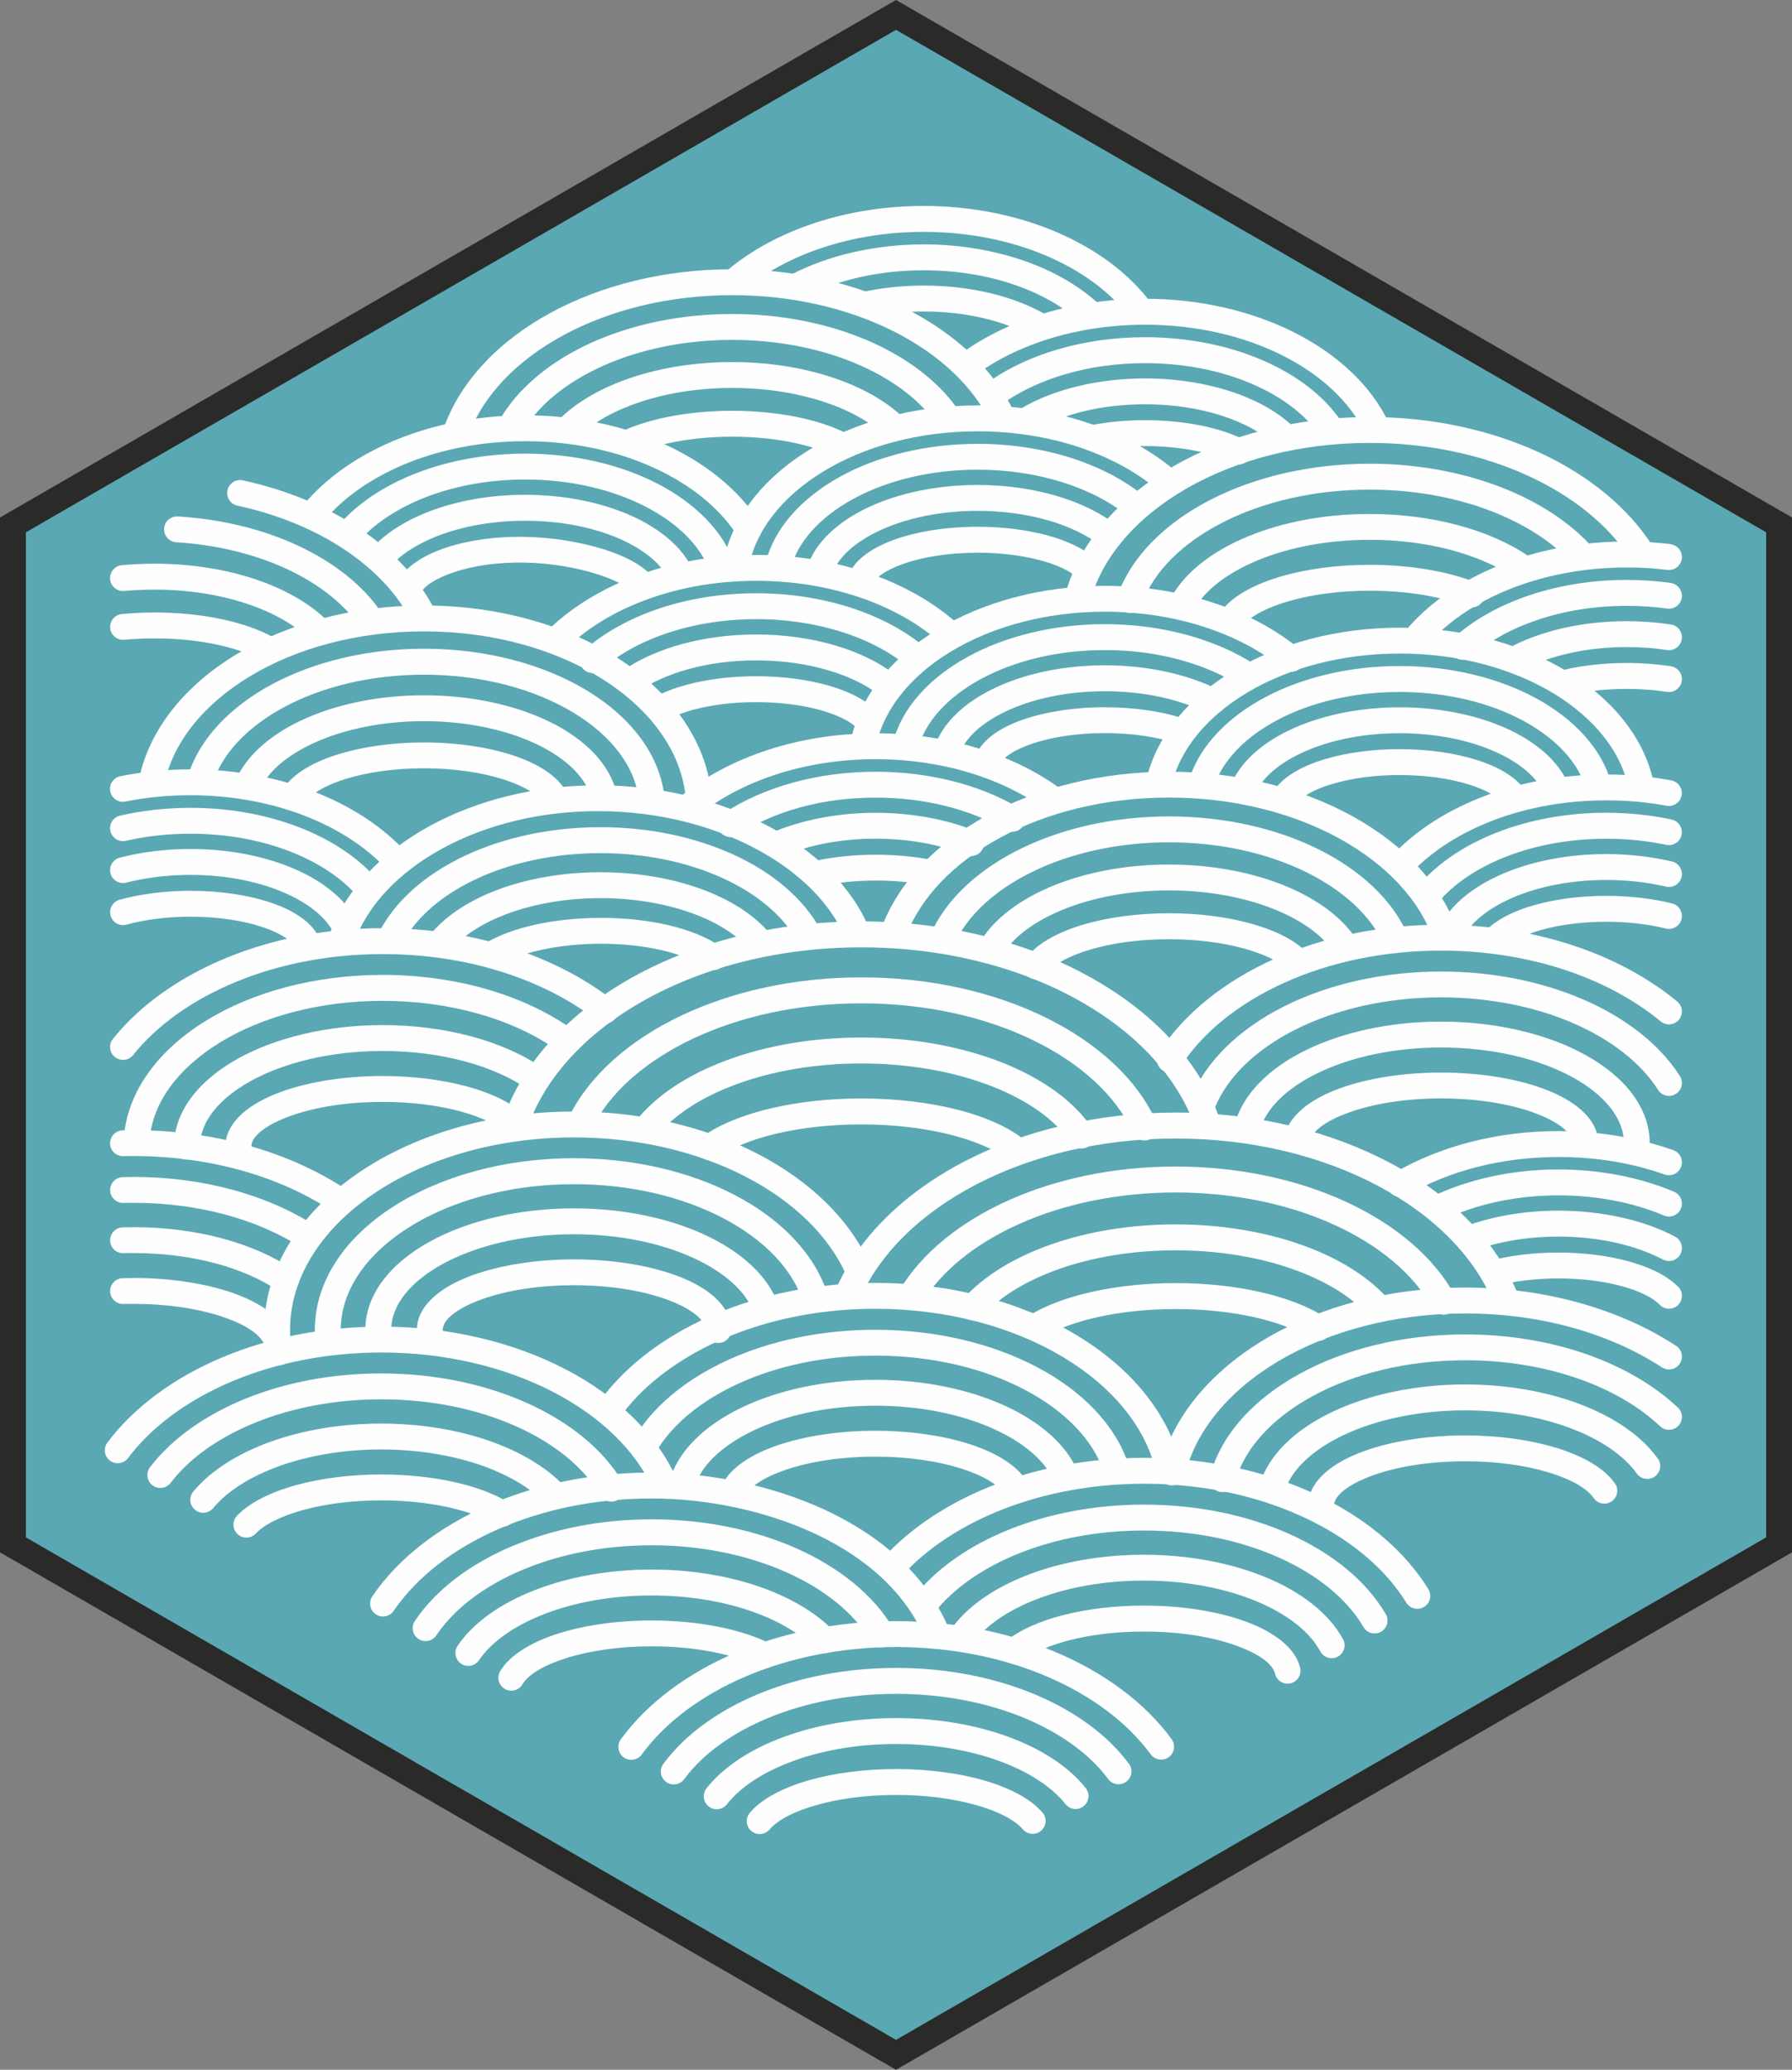 <?xml version="1.0" encoding="UTF-8"?>
<!DOCTYPE svg PUBLIC "-//W3C//DTD SVG 1.1//EN" "http://www.w3.org/Graphics/SVG/1.1/DTD/svg11.dtd">
<!-- Creator: CorelDRAW X5 -->
<svg xmlns="http://www.w3.org/2000/svg" xml:space="preserve" width="34.611mm" height="39.964mm" style="shape-rendering:geometricPrecision; text-rendering:geometricPrecision; image-rendering:optimizeQuality; fill-rule:evenodd; clip-rule:evenodd"
viewBox="0 0 34611 39964"
 xmlns:xlink="http://www.w3.org/1999/xlink">
 <rect x="0" y="0" width="34611" height="39964" fill="#808080" stroke="none"/>
 <defs>
  <style type="text/css">
   <![CDATA[
    .fil0 {fill:#5AA8B4}
    .fil1 {fill:#2A2A29;fill-rule:nonzero}
    .fil2 {fill:#FEFEFE;fill-rule:nonzero}
   ]]>
  </style>
 </defs>
 <g id="Слой_x0020_1">
  <g id="_126645864">
   <polygon class="fil0" points="17306,288 8778,5212 250,10135 250,19982 250,29829 8778,34752 17306,39676 25833,34752 34361,29829 34361,19982 34361,10135 25833,5212 "/>
   <path class="fil1" d="M17306 576l-8403 4851 -8403 4851 0 9703 0 9704 8402 4851 1 0 8403 4851 8403 -4851 1 0 8402 -4851 0 -9704 0 -9703 -8403 -4851 -8403 -4851zm-8653 4420l8528 -4924 125 -72 125 72 8528 4924 8528 4924 125 72 0 144 0 9847 0 9847 0 143 -126 73 -8527 4923 0 0 -8528 4924 -125 72 -125 -72 -8528 -4924 0 0 -8527 -4923 -126 -73 0 -143 0 -9847 0 -9847 0 -144 125 -72 8528 -4924z"/>
   <g>
    <path class="fil2" d="M22232 5849c82,111 59,267 -52,349 -111,82 -267,59 -349,-52 -371,-499 -939,-919 -1637,-1214 -683,-288 -1489,-455 -2354,-455 -690,0 -1342,106 -1925,296 -601,195 -1127,479 -1543,826 -106,88 -263,75 -352,-31 -88,-106 -75,-263 31,-352 464,-388 1047,-703 1709,-918 632,-206 1337,-321 2079,-321 930,0 1802,181 2547,496 779,329 1420,806 1844,1376zm-967 62c99,95 102,253 7,353 -95,99 -253,102 -353,7 -331,-320 -784,-585 -1318,-770 -521,-180 -1120,-282 -1759,-282 -436,0 -853,47 -1237,134 -398,90 -765,222 -1087,388 -122,63 -273,15 -336,-107 -63,-122 -15,-273 107,-336 358,-185 765,-332 1206,-431 424,-96 877,-148 1347,-148 692,0 1346,113 1922,311 604,208 1120,512 1502,881zm-1045 175c119,70 158,222 89,341 -70,119 -222,158 -341,89 -265,-155 -592,-282 -960,-370 -357,-85 -752,-132 -1167,-132 -179,0 -349,8 -508,23 -164,16 -328,40 -489,72 -135,26 -267,-62 -293,-197 -26,-135 62,-267 197,-293 169,-33 349,-60 538,-78 186,-18 372,-27 555,-27 455,0 888,52 1283,146 413,98 785,244 1096,426z"/>
    <path class="fil2" d="M24040 8497c122,63 171,214 107,336 -63,122 -214,171 -336,107 -192,-99 -444,-181 -737,-239 -288,-56 -613,-88 -958,-88 -163,0 -322,7 -474,21 -159,14 -309,34 -446,60 -135,25 -266,-64 -291,-199 -25,-135 64,-266 199,-291 160,-30 326,-53 494,-68 167,-15 340,-23 517,-23 376,0 735,35 1054,98 338,66 635,164 870,285zm974 -225c97,98 97,256 -1,353 -98,97 -256,97 -353,-1 -241,-242 -603,-447 -1044,-592 -437,-143 -950,-226 -1500,-226 -422,0 -820,48 -1177,134 -367,88 -695,218 -963,377 -119,70 -272,31 -342,-88 -70,-119 -31,-272 88,-342 308,-183 683,-331 1102,-431 399,-96 837,-149 1292,-149 602,0 1167,92 1654,251 516,169 947,416 1243,715zm1801 -123c59,125 6,274 -118,333 -125,59 -274,6 -333,-118 -290,-608 -858,-1133 -1604,-1506 -740,-370 -1653,-588 -2644,-588 -649,0 -1264,93 -1818,261 -573,174 -1082,427 -1498,740 -110,83 -266,60 -349,-50 -83,-110 -60,-266 50,-349 461,-347 1023,-627 1652,-818 603,-183 1268,-285 1963,-285 1067,0 2058,239 2867,643 845,423 1494,1028 1832,1736zm-898 3c76,115 45,270 -70,346 -115,76 -270,45 -346,-70 -275,-415 -743,-771 -1334,-1022 -586,-249 -1291,-394 -2051,-394 -555,0 -1080,77 -1550,216 -485,143 -912,350 -1253,603 -111,82 -267,59 -349,-52 -82,-111 -59,-267 52,-349 388,-289 868,-522 1409,-682 517,-152 1090,-237 1691,-237 827,0 1600,160 2246,435 680,289 1225,708 1554,1206z"/>
    <path class="fil2" d="M19592 7970c58,125 4,273 -120,331 -125,58 -273,4 -331,-120 -338,-721 -1007,-1344 -1886,-1786l-1 0c-871,-438 -1946,-696 -3112,-696 -1230,0 -2359,288 -3255,771 -898,484 -1557,1162 -1838,1938 -47,129 -190,196 -319,149 -129,-47 -196,-190 -149,-319 324,-893 1066,-1665 2070,-2207 966,-521 2178,-832 3491,-832 1244,0 2397,279 3336,751l0 0c979,492 1728,1197 2114,2020zm-3231 403c122,63 171,213 108,335 -63,122 -213,171 -335,108 -227,-117 -524,-213 -870,-281 -337,-66 -719,-103 -1123,-103 -367,0 -715,31 -1029,86 -323,57 -607,138 -836,238 -126,55 -273,-3 -328,-129 -55,-126 3,-273 129,-328 268,-116 590,-210 949,-273 342,-60 720,-94 1115,-94 435,0 849,41 1219,113 388,76 730,189 1001,328zm1092 -306c99,95 102,253 7,353 -95,99 -253,102 -353,7 -291,-280 -717,-515 -1232,-680 -507,-163 -1099,-256 -1733,-256 -646,0 -1248,97 -1763,266 -521,171 -948,414 -1234,701 -97,98 -255,98 -353,1 -98,-97 -98,-255 -1,-353 341,-344 838,-629 1433,-824 564,-185 1219,-291 1917,-291 684,0 1328,102 1886,281 587,188 1081,464 1426,796zm1031 -188c80,112 54,268 -59,348 -112,80 -268,54 -348,-59 -338,-474 -889,-878 -1577,-1162 -678,-280 -1488,-443 -2359,-443 -932,0 -1794,187 -2501,504 -711,320 -1261,770 -1559,1293 -68,120 -220,162 -340,94 -120,-68 -162,-220 -94,-340 351,-616 981,-1139 1787,-1502 769,-346 1702,-549 2706,-549 936,0 1811,177 2548,482 774,320 1401,783 1794,1334z"/>
    <path class="fil2" d="M12624 11168c75,115 44,269 -71,345 -115,75 -269,44 -345,-71 -80,-121 -351,-258 -727,-372 -382,-116 -855,-197 -1343,-207 -522,-11 -997,61 -1365,184 -347,116 -586,266 -655,420 -56,126 -204,182 -329,126 -126,-56 -182,-204 -126,-329 127,-284 473,-530 951,-689 419,-140 952,-221 1533,-209 536,11 1057,101 1478,229 483,147 854,358 998,576zm760 -159c56,126 0,273 -126,329 -126,56 -273,0 -329,-126 -144,-321 -494,-606 -975,-814 -496,-215 -1124,-343 -1811,-343 -582,0 -1123,92 -1576,251 -454,159 -817,384 -1042,646 -90,105 -247,117 -352,27 -105,-90 -117,-247 -27,-352 282,-329 720,-604 1257,-793 506,-178 1103,-280 1740,-280 753,0 1450,144 2008,386 595,258 1037,631 1233,1068zm1285 -924c74,116 39,271 -77,345 -116,74 -271,39 -345,-77 -344,-542 -916,-1004 -1634,-1328 -708,-320 -1556,-506 -2470,-506 -828,0 -1602,153 -2266,419 -679,273 -1243,664 -1630,1131 -88,106 -245,121 -352,33 -106,-88 -121,-245 -33,-352 439,-530 1072,-971 1830,-1275 723,-290 1561,-456 2452,-456 985,0 1904,203 2675,551 807,365 1455,892 1851,1516zm-476 817c44,131 -26,272 -156,316 -131,44 -272,-26 -316,-156 -173,-507 -624,-955 -1249,-1278 -635,-328 -1444,-525 -2328,-525 -702,0 -1356,123 -1912,338 -567,219 -1031,530 -1339,899 -88,106 -245,120 -351,32 -106,-88 -120,-245 -32,-351 362,-435 897,-797 1542,-1045 614,-237 1330,-373 2092,-373 964,0 1854,218 2557,581 739,382 1277,929 1493,1561z"/>
    <path class="fil2" d="M22726 9115c104,90 115,248 25,352 -90,104 -248,115 -352,25 -416,-360 -947,-654 -1556,-857 -591,-197 -1256,-307 -1961,-307 -1149,0 -2196,295 -2988,780 -780,477 -1310,1137 -1440,1874 -24,136 -153,227 -289,203 -136,-24 -227,-153 -203,-289 156,-884 772,-1662 1673,-2214 868,-531 2006,-854 3248,-854 756,0 1474,120 2117,334 673,224 1263,551 1726,953zm-1141 1041c108,86 126,243 40,351 -86,108 -243,126 -351,40 -261,-207 -614,-379 -1027,-499 -405,-117 -869,-184 -1365,-184 -719,0 -1375,141 -1882,375 -485,224 -825,528 -936,864 -43,131 -183,203 -314,160 -131,-43 -203,-183 -160,-314 156,-474 592,-881 1201,-1163 570,-263 1299,-422 2091,-422 539,0 1051,74 1503,205 477,138 888,340 1199,587zm519 -574c107,87 123,244 36,351 -87,107 -244,123 -351,36 -340,-277 -777,-504 -1281,-661 -490,-153 -1041,-239 -1626,-239 -925,0 -1769,215 -2416,572 -632,348 -1071,827 -1200,1363 -32,134 -167,216 -301,184 -134,-32 -216,-167 -184,-301 164,-677 692,-1268 1445,-1683 718,-395 1646,-634 2656,-634 634,0 1236,94 1774,262 564,176 1058,434 1447,751zm-935 1224c99,95 102,253 7,353 -95,99 -253,102 -353,7 -144,-139 -403,-260 -736,-349l-1 0c-342,-91 -756,-145 -1203,-145 -561,0 -1068,83 -1447,219 -332,120 -550,266 -588,413 -35,133 -171,213 -304,179 -133,-35 -213,-171 -179,-304 82,-316 415,-581 902,-757 432,-156 999,-251 1615,-251 490,0 949,60 1332,162l0 0c414,111 749,275 954,472z"/>
    <path class="fil2" d="M28514 11250c128,51 190,196 140,323 -51,128 -196,190 -323,140 -239,-96 -529,-173 -852,-227 -313,-52 -658,-80 -1024,-80 -579,0 -1113,73 -1547,197 -422,121 -740,284 -898,467 -90,105 -247,117 -352,27 -105,-90 -117,-247 -27,-352 223,-260 626,-477 1140,-623 477,-136 1059,-216 1684,-216 388,0 761,31 1104,88 357,59 682,147 955,256zm1008 -514c114,77 144,232 67,346 -77,114 -232,144 -346,67 -329,-223 -751,-407 -1234,-534 -469,-123 -996,-192 -1554,-192 -815,0 -1565,148 -2166,397 -593,246 -1036,587 -1241,974 -64,122 -215,169 -337,105 -122,-64 -169,-215 -105,-337 261,-493 792,-913 1491,-1202 660,-274 1477,-436 2358,-436 599,0 1169,75 1681,210 536,141 1009,348 1386,604zm1238 -165c92,102 83,260 -20,352 -102,92 -260,83 -352,-20 -391,-436 -961,-801 -1647,-1057 -670,-249 -1451,-392 -2287,-392 -1080,0 -2069,239 -2847,638 -772,396 -1332,948 -1554,1576 -46,130 -188,198 -318,152 -130,-46 -198,-188 -152,-318 265,-750 913,-1398 1798,-1853 847,-435 1916,-695 3074,-695 893,0 1734,155 2461,425 761,283 1399,695 1844,1192zm1168 -14c73,116 38,270 -78,344 -116,73 -270,38 -344,-78 -422,-672 -1127,-1244 -2013,-1646 -871,-395 -1915,-625 -3038,-625 -1350,0 -2584,331 -3541,882 -953,549 -1628,1313 -1858,2178 -35,133 -172,213 -305,178 -133,-35 -213,-172 -178,-305 265,-997 1025,-1868 2092,-2483 1031,-593 2352,-950 3789,-950 1195,0 2310,247 3243,670 975,442 1755,1080 2230,1835z"/>
    <path class="fil2" d="M7360 11818c78,114 48,269 -66,347 -114,78 -269,48 -347,-66 -304,-443 -792,-826 -1404,-1111 -612,-284 -1344,-469 -2139,-518 -138,-8 -242,-126 -234,-264 8,-138 126,-242 264,-234 860,52 1654,253 2319,562 694,323 1253,765 1607,1283zm1032 -47c62,123 13,273 -110,335 -123,62 -273,13 -335,-110 -266,-524 -709,-993 -1280,-1376 -579,-388 -1289,-685 -2082,-857 -135,-29 -221,-162 -191,-297 29,-135 162,-221 297,-191 853,186 1622,509 2254,931 642,430 1143,964 1448,1565zm-3098 543c120,68 162,220 94,340 -68,120 -220,162 -340,94 -223,-127 -527,-233 -883,-307 -349,-73 -750,-114 -1177,-114 -112,0 -211,2 -298,6 -101,5 -198,12 -291,20 -137,12 -258,-89 -271,-226 -12,-137 89,-258 226,-271 105,-10 210,-17 314,-22 115,-5 222,-8 319,-8 458,0 893,45 1279,126 407,85 759,209 1027,362zm1040 -317c97,98 97,256 -1,353 -98,97 -256,97 -353,-1 -286,-287 -713,-528 -1234,-699 -514,-168 -1115,-265 -1760,-265 -109,0 -208,2 -295,6l-1 0c-101,5 -199,12 -293,20 -137,12 -258,-89 -271,-226 -12,-137 89,-258 226,-271 106,-10 212,-18 315,-22 115,-5 221,-8 318,-8 696,0 1351,106 1914,290 595,195 1091,479 1433,822z"/>
    <path class="fil2" d="M32272 12865c136,20 230,148 210,284 -20,136 -148,230 -284,210 -124,-19 -252,-34 -381,-43 -126,-9 -258,-14 -397,-14 -204,0 -397,11 -578,30 -185,20 -363,51 -529,90 -134,32 -269,-51 -301,-186 -32,-134 51,-269 186,-301 180,-43 379,-77 591,-100 204,-22 416,-34 631,-34 144,0 289,6 432,16 147,11 288,27 420,47zm0 -808c136,20 230,148 210,284 -20,136 -148,230 -284,210 -127,-19 -256,-34 -384,-43 -126,-9 -257,-14 -394,-14 -383,0 -749,40 -1083,113 -344,75 -655,184 -917,320 -122,63 -273,15 -336,-107 -63,-122 -15,-273 107,-336 302,-156 654,-280 1040,-365 369,-80 770,-125 1188,-125 142,0 286,6 429,16 147,11 288,27 423,47zm-4 -800c136,18 232,144 214,280 -18,136 -144,232 -280,214 -125,-17 -255,-31 -388,-40 -125,-8 -257,-13 -394,-13 -612,0 -1189,94 -1696,262 -520,171 -967,418 -1303,717 -103,92 -261,83 -353,-21 -92,-103 -83,-261 21,-353 387,-344 894,-626 1479,-819 557,-183 1187,-287 1852,-287 140,0 283,5 427,15 141,10 282,24 422,43zm-4 -749c137,16 235,140 219,277 -16,137 -140,235 -277,219 -132,-16 -263,-28 -391,-36 -124,-7 -256,-11 -395,-11 -544,0 -1064,66 -1544,186 -497,125 -953,308 -1348,536 -201,116 -386,243 -552,380 -164,135 -312,280 -442,435 -88,106 -246,120 -352,31 -106,-88 -120,-246 -31,-352 147,-176 318,-343 508,-500 189,-155 397,-298 619,-427 436,-252 936,-453 1477,-589 521,-131 1082,-202 1665,-202 137,0 278,5 424,13 146,9 286,21 420,38z"/>
    <path class="fil2" d="M16948 13749c92,102 83,260 -20,352 -102,92 -260,83 -352,-20 -128,-143 -383,-271 -721,-367 -350,-99 -781,-157 -1249,-157 -344,0 -667,31 -953,87 -290,56 -540,138 -734,236 -123,63 -274,14 -336,-109 -63,-123 -14,-274 109,-336 233,-119 529,-215 867,-281 318,-62 674,-97 1047,-97 512,0 989,65 1383,176 427,120 765,300 957,515zm404 -672c106,88 120,245 32,351 -88,106 -245,120 -351,32 -257,-214 -612,-392 -1033,-517 -413,-123 -888,-192 -1394,-192 -465,0 -903,59 -1291,164 -397,107 -741,262 -1007,449 -113,79 -268,52 -348,-61 -79,-113 -52,-268 61,-348 313,-221 712,-401 1165,-523 430,-116 913,-181 1420,-181 552,0 1075,77 1534,214 484,144 901,355 1210,613zm524 -570c105,89 118,246 29,352 -89,105 -246,118 -352,29 -339,-287 -781,-523 -1290,-685 -496,-158 -1059,-248 -1656,-248 -612,0 -1188,94 -1695,261 -520,171 -966,417 -1302,716 -103,91 -260,82 -352,-22 -91,-103 -82,-260 22,-352 387,-344 894,-625 1478,-817 557,-183 1185,-286 1849,-286 646,0 1260,98 1807,273 574,183 1074,451 1462,779zm641 -447c102,92 110,250 18,352 -92,102 -250,110 -352,18 -413,-374 -950,-681 -1571,-893 -603,-206 -1283,-322 -2005,-322 -761,0 -1477,129 -2103,357 -644,234 -1193,572 -1600,981 -97,98 -255,98 -353,1 -98,-97 -98,-255 -1,-353 458,-460 1071,-838 1784,-1098 681,-248 1455,-388 2273,-388 776,0 1511,126 2165,350 684,234 1281,577 1745,997z"/>
    <path class="fil2" d="M10936 15291c64,122 16,272 -106,336 -122,64 -272,16 -336,-106 -92,-176 -367,-341 -758,-468 -419,-136 -958,-218 -1548,-218 -563,0 -1078,74 -1487,198 -390,118 -674,276 -795,450 -79,113 -235,141 -348,63 -113,-79 -141,-235 -63,-348 185,-267 564,-491 1061,-641 457,-139 1023,-221 1632,-221 641,0 1234,91 1703,243 513,167 890,416 1045,712zm976 45c29,135 -58,267 -192,296 -135,29 -267,-58 -296,-192 -87,-407 -464,-777 -1021,-1052 -585,-288 -1360,-463 -2214,-463 -785,0 -1504,148 -2070,396 -551,241 -951,573 -1110,945 -54,127 -201,186 -327,132 -127,-54 -186,-201 -132,-327 211,-492 703,-915 1370,-1207 627,-275 1416,-439 2269,-439 930,0 1783,195 2435,516 694,341 1168,832 1289,1395zm923 79c13,137 -88,259 -225,271 -137,13 -259,-88 -271,-225 -64,-661 -538,-1262 -1264,-1701 -751,-454 -1766,-733 -2886,-733 -1026,0 -1963,233 -2689,620 -717,382 -1225,912 -1401,1508 -39,132 -178,208 -310,169 -132,-39 -208,-178 -169,-310 215,-729 811,-1363 1645,-1807 798,-425 1817,-681 2924,-681 1212,0 2319,306 3144,805 860,520 1422,1254 1503,2082zm901 -102c15,137 -85,260 -222,274 -137,15 -260,-85 -274,-222 -95,-874 -683,-1663 -1575,-2235 -909,-583 -2131,-939 -3476,-939 -1284,0 -2455,324 -3349,860 -886,531 -1497,1266 -1667,2092 -28,135 -159,222 -294,194 -135,-28 -222,-159 -194,-294 200,-968 896,-1819 1900,-2420 970,-581 2230,-932 3605,-932 1443,0 2759,387 3746,1019 1018,652 1689,1569 1802,2602z"/>
    <path class="fil2" d="M22926 13896c130,45 199,187 153,317 -45,130 -187,199 -317,153 -189,-66 -411,-119 -657,-156l0 0c-237,-36 -496,-55 -766,-55 -549,0 -1046,80 -1422,211 -335,117 -559,262 -609,411 -44,131 -186,200 -316,156 -131,-44 -200,-186 -156,-316 102,-301 438,-554 918,-721 428,-149 983,-240 1586,-240 294,0 577,22 840,61l1 0c273,41 525,102 746,180zm604 -578c123,61 173,211 111,334 -61,123 -211,173 -334,111 -261,-130 -567,-236 -906,-308 -328,-70 -686,-108 -1062,-108 -721,0 -1379,142 -1887,377 -485,225 -825,530 -933,867 -42,131 -183,203 -314,161 -131,-42 -203,-183 -161,-314 153,-475 588,-885 1199,-1168 570,-265 1302,-424 2096,-424 409,0 802,43 1165,120 378,81 725,200 1025,351zm719 -479c115,75 148,229 73,345 -75,115 -229,148 -345,73 -338,-220 -746,-398 -1201,-521 -441,-119 -927,-184 -1437,-184 -918,0 -1756,212 -2400,562 -631,344 -1072,817 -1210,1348 -35,133 -171,213 -304,179 -133,-35 -213,-171 -179,-304 174,-669 704,-1252 1455,-1660 716,-390 1637,-625 2638,-625 554,0 1083,72 1566,202 505,136 961,336 1344,585zm851 -310c106,87 122,244 34,351 -87,106 -244,122 -351,34 -416,-342 -940,-621 -1537,-813 -578,-186 -1224,-290 -1908,-290 -1144,0 -2186,292 -2978,773l-1 0c-779,474 -1312,1129 -1448,1863 -25,135 -155,225 -290,200 -135,-25 -225,-155 -200,-290 163,-878 780,-1651 1679,-2198l0 0c867,-527 2000,-847 3237,-847 734,0 1432,113 2061,315 656,211 1236,521 1701,903z"/>
    <path class="fil2" d="M6172 18135c50,128 -14,273 -143,322 -128,50 -273,-14 -322,-143 -57,-149 -285,-293 -621,-408 -375,-128 -866,-206 -1407,-206 -228,0 -447,14 -652,40 -213,27 -410,65 -584,114 -133,37 -270,-41 -307,-174 -37,-133 41,-270 174,-307 202,-56 423,-100 656,-129 226,-28 466,-44 713,-44 595,0 1143,88 1568,234 475,163 813,409 926,701zm718 -352c63,123 14,274 -109,336 -123,63 -274,14 -336,-109 -159,-312 -513,-588 -992,-789 -491,-206 -1106,-328 -1775,-328 -220,0 -434,13 -638,38 -214,26 -416,64 -603,112 -133,34 -269,-47 -303,-180 -34,-133 47,-269 180,-303 215,-55 438,-98 667,-125 226,-28 459,-42 697,-42 736,0 1419,137 1968,367 587,246 1030,604 1244,1023zm420 -771c88,106 75,263 -31,352 -106,88 -263,75 -352,-31 -309,-369 -773,-680 -1339,-898 -556,-214 -1209,-337 -1910,-337 -219,0 -431,12 -634,34 -212,23 -417,58 -614,103 -134,30 -268,-54 -298,-189 -30,-134 54,-268 189,-298 216,-49 440,-87 668,-112 227,-25 457,-38 689,-38 761,0 1476,136 2090,372 645,248 1180,609 1542,1042zm540 -551c93,102 85,260 -17,353 -102,93 -260,85 -353,-17 -398,-437 -956,-801 -1618,-1054 -646,-247 -1391,-388 -2185,-388 -222,0 -434,10 -636,30 -207,20 -414,51 -619,92 -135,26 -267,-62 -293,-197 -26,-135 62,-267 197,-293 212,-42 435,-75 668,-98 229,-22 457,-34 683,-34 855,0 1661,153 2362,421 735,281 1359,690 1809,1185z"/>
    <path class="fil2" d="M29461 15269c74,116 40,270 -76,344 -116,74 -270,40 -344,-76 -95,-149 -339,-287 -679,-392 -364,-113 -825,-180 -1329,-180 -485,0 -930,62 -1287,168 -340,100 -590,233 -703,380 -84,109 -241,129 -350,45 -109,-84 -129,-241 -45,-350 178,-231 518,-425 957,-554 402,-119 896,-189 1427,-189 552,0 1065,76 1475,204 452,140 793,350 952,601zm829 -125c53,127 -8,273 -135,326 -127,53 -273,-8 -326,-135 -135,-325 -483,-615 -966,-827 -499,-220 -1135,-351 -1829,-351 -689,0 -1320,129 -1817,346 -482,210 -832,497 -972,819 -55,126 -202,184 -328,129 -126,-55 -184,-202 -129,-328 193,-441 634,-817 1230,-1077 559,-243 1259,-389 2016,-389 764,0 1470,148 2030,394 599,264 1040,646 1226,1093zm828 -30c37,133 -41,270 -174,307 -133,37 -270,-41 -307,-174 -146,-525 -590,-993 -1220,-1332 -642,-346 -1473,-554 -2384,-554 -893,0 -1709,200 -2345,533 -627,328 -1075,782 -1241,1295 -42,131 -183,203 -314,161 -131,-42 -203,-183 -161,-314 207,-641 744,-1196 1485,-1584 706,-370 1603,-592 2576,-592 993,0 1907,231 2620,615 748,403 1280,977 1464,1638zm834 63c24,135 -66,265 -201,289 -135,24 -265,-66 -289,-201 -132,-735 -664,-1393 -1444,-1869 -792,-483 -1836,-777 -2984,-777 -1121,0 -2143,280 -2928,744 -777,459 -1317,1094 -1480,1808 -30,134 -164,219 -298,189 -134,-30 -219,-164 -189,-298 195,-854 820,-1601 1713,-2128 860,-508 1971,-814 3182,-814 1240,0 2376,321 3243,851 900,549 1516,1325 1675,2207z"/>
    <path class="fil2" d="M32295 17444c134,33 215,169 182,303 -33,134 -169,215 -303,182 -168,-42 -353,-75 -549,-98 -189,-22 -391,-33 -602,-33 -460,0 -884,56 -1230,151l-1 0c-335,92 -592,218 -727,360 -95,100 -253,104 -353,9 -100,-95 -104,-253 -9,-353 198,-207 534,-380 957,-496l0 0c391,-108 861,-171 1363,-171 226,0 447,13 659,37 218,25 425,62 614,109zm-4 -811c134,31 218,166 187,300 -31,134 -166,218 -300,187 -181,-42 -369,-75 -563,-97 -188,-21 -386,-32 -592,-32 -684,0 -1311,128 -1807,342 -481,208 -831,492 -977,811 -57,126 -205,181 -331,124 -126,-57 -181,-205 -124,-331 198,-435 641,-807 1235,-1063 556,-240 1252,-383 2004,-383 219,0 435,13 647,36 217,24 425,61 622,107zm-6 -808c135,28 221,160 193,295 -28,135 -160,221 -295,193 -186,-39 -377,-69 -571,-89l-1 0c-187,-19 -384,-29 -589,-29 -705,0 -1363,125 -1921,341 -568,220 -1033,534 -1339,906 -87,106 -244,122 -351,34 -106,-87 -122,-244 -34,-351 361,-438 897,-803 1544,-1055 616,-239 1335,-377 2101,-377 213,0 427,11 640,33l0 0c215,22 423,55 623,97zm-6 -757c135,25 225,155 200,290 -25,135 -155,225 -290,200 -190,-35 -382,-61 -576,-79l-1 0c-186,-17 -383,-25 -590,-25 -779,0 -1509,135 -2144,372 -653,244 -1207,595 -1610,1018 -95,100 -253,104 -353,9 -100,-95 -104,-253 -9,-353 454,-477 1073,-871 1797,-1141 692,-258 1482,-405 2318,-405 208,0 420,10 635,29l0 0c214,19 422,48 622,85z"/>
    <path class="fil2" d="M20516 15252c111,83 133,239 51,350 -83,111 -239,133 -350,51 -415,-310 -923,-561 -1495,-734 -554,-167 -1166,-260 -1811,-260 -691,0 -1345,106 -1928,297 -601,196 -1128,481 -1544,829 -106,88 -263,75 -352,-31 -88,-106 -75,-263 31,-352 464,-389 1048,-705 1710,-921 633,-207 1339,-322 2082,-322 695,0 1356,101 1955,282 627,189 1187,468 1649,812zm-2537 1348c135,26 224,158 197,293 -26,135 -158,224 -293,197 -151,-29 -307,-52 -467,-66 -161,-15 -330,-22 -504,-22 -185,0 -365,9 -537,26 -173,17 -339,42 -494,75 -135,28 -267,-59 -295,-193 -28,-135 59,-267 193,-295 170,-36 354,-64 549,-83 185,-18 381,-28 584,-28 190,0 373,8 549,24 186,17 360,41 518,72zm871 -550c127,52 188,198 136,325 -52,127 -198,188 -325,136 -247,-101 -524,-181 -822,-236 -288,-52 -599,-81 -926,-81 -333,0 -650,30 -943,84 -301,56 -582,140 -833,245 -127,53 -274,-7 -327,-134 -53,-127 7,-274 134,-327 279,-117 595,-210 937,-274 327,-61 675,-94 1033,-94 350,0 692,32 1014,91 334,61 646,151 923,265zm827 -454c119,70 158,223 88,342 -70,119 -223,158 -342,88 -333,-197 -725,-355 -1157,-463 -418,-105 -875,-162 -1354,-162 -519,0 -1010,67 -1454,188 -458,125 -869,307 -1209,533 -115,76 -270,45 -346,-70 -76,-115 -45,-270 70,-346 382,-254 842,-458 1354,-598 490,-134 1026,-207 1584,-207 519,0 1016,63 1475,178 479,120 915,297 1290,518z"/>
    <path class="fil2" d="M13920 18280c112,80 138,236 59,348 -80,112 -236,138 -348,59 -192,-136 -480,-253 -834,-336 -353,-83 -764,-130 -1200,-129 -411,1 -800,44 -1141,118 -341,75 -627,180 -830,304 -118,72 -271,35 -343,-83 -72,-118 -35,-271 83,-343 250,-154 589,-280 984,-367 369,-80 793,-127 1246,-128 479,-1 928,50 1313,140 415,97 765,242 1010,416zm952 -251c88,106 73,264 -33,352 -106,88 -264,73 -352,-33 -243,-294 -643,-546 -1145,-724 -501,-178 -1100,-282 -1745,-282 -646,0 -1246,104 -1749,284 -504,180 -905,433 -1146,728 -87,106 -244,122 -351,34 -106,-87 -122,-244 -34,-351 300,-366 776,-672 1363,-882 554,-198 1213,-313 1917,-313 702,0 1358,114 1911,311 587,209 1064,513 1364,877zm966 -90c66,121 21,272 -100,338 -121,66 -272,21 -338,-100 -270,-494 -781,-921 -1447,-1224 -663,-302 -1476,-480 -2357,-480 -903,0 -1736,187 -2408,504 -673,317 -1182,762 -1433,1272 -60,123 -210,175 -333,114 -123,-60 -175,-210 -114,-333 302,-615 894,-1140 1668,-1505 738,-348 1644,-553 2621,-553 952,0 1836,195 2564,527 763,348 1355,850 1678,1439zm945 -22c53,127 -8,273 -135,326 -127,53 -273,-8 -326,-135 -285,-683 -914,-1296 -1756,-1737 -828,-435 -1858,-701 -2970,-709 -1153,-8 -2212,264 -3050,720 -843,459 -1460,1104 -1713,1836 -45,130 -187,199 -317,154 -130,-45 -199,-187 -154,-317 296,-852 995,-1593 1946,-2111 909,-495 2051,-789 3290,-781 1194,8 2304,296 3198,765 945,496 1656,1196 1987,1987z"/>
    <path class="fil2" d="M25229 18376c98,97 98,255 1,353 -97,98 -255,98 -353,1 -169,-168 -476,-315 -873,-422 -405,-109 -896,-173 -1426,-173 -578,0 -1109,76 -1534,204l-1 0c-405,122 -701,285 -829,465 -80,112 -236,138 -348,59 -112,-80 -138,-236 -59,-348 193,-272 583,-501 1092,-655l0 0c469,-142 1050,-226 1678,-226 574,0 1109,70 1555,191 479,129 864,321 1096,551zm956 -257c76,115 45,270 -70,346 -115,76 -270,45 -346,-70 -230,-346 -657,-645 -1212,-860 -558,-216 -1240,-342 -1978,-342 -758,0 -1457,133 -2023,360 -561,224 -987,536 -1200,893 -71,118 -224,157 -342,86 -118,-71 -157,-224 -86,-342 271,-452 782,-836 1442,-1100 624,-250 1387,-397 2208,-397 799,0 1543,140 2158,377 651,252 1162,617 1449,1049zm1005 -66c55,126 -3,273 -129,328 -126,55 -273,-3 -328,-129 -248,-568 -791,-1064 -1520,-1420 -730,-356 -1643,-568 -2635,-568 -988,0 -1898,210 -2626,563 -728,353 -1271,846 -1523,1411 -56,126 -204,182 -329,126 -126,-56 -182,-204 -126,-329 301,-675 929,-1254 1761,-1657 794,-385 1779,-614 2843,-614 1069,0 2058,230 2854,618 834,407 1461,990 1758,1670zm976 -36c43,131 -28,271 -158,314 -131,43 -271,-28 -314,-158 -263,-790 -918,-1483 -1821,-1980 -902,-496 -2047,-793 -3295,-793 -1229,0 -2357,287 -3252,770 -898,484 -1557,1161 -1839,1935 -47,129 -190,196 -319,149 -129,-47 -196,-190 -149,-319 325,-892 1068,-1663 2071,-2204 966,-520 2177,-830 3489,-830 1333,0 2562,320 3535,855 1011,556 1749,1348 2053,2262z"/>
    <path class="fil2" d="M10174 21570c95,99 91,257 -8,352 -99,95 -257,91 -352,-8 -172,-179 -493,-337 -912,-452 -426,-117 -946,-186 -1512,-186 -738,0 -1402,118 -1877,308 -407,163 -659,361 -659,557 0,17 1,31 4,44 3,15 8,31 15,47 54,127 -5,273 -132,327 -127,54 -273,-5 -327,-132 -19,-45 -34,-92 -45,-141 -10,-50 -16,-99 -16,-146 0,-420 372,-779 973,-1019 533,-213 1263,-345 2063,-345 605,0 1172,76 1642,205 504,139 906,344 1140,589zm1669 -2254c108,85 128,241 43,350 -85,108 -241,128 -350,43 -511,-400 -1146,-726 -1864,-950 -694,-217 -1466,-337 -2281,-337 -1027,0 -1988,192 -2811,528 -843,343 -1539,836 -2010,1422 -86,107 -243,124 -351,38 -107,-86 -124,-243 -38,-351 525,-653 1291,-1197 2211,-1572 881,-359 1906,-565 2998,-565 864,0 1687,129 2429,361 774,242 1463,596 2022,1034zm-792 556c112,79 139,235 60,347 -79,112 -235,139 -347,60 -419,-296 -936,-538 -1521,-704 -565,-161 -1191,-250 -1852,-250 -1224,0 -2332,307 -3147,807 -789,484 -1298,1146 -1354,1874 -10,138 -130,241 -268,230 -138,-10 -241,-130 -230,-268 69,-898 667,-1695 1592,-2263 890,-546 2090,-881 3407,-881 706,0 1379,97 1988,270 635,181 1204,448 1671,778zm-559 756c113,79 141,235 63,348 -79,113 -235,141 -348,63 -330,-229 -753,-418 -1240,-548 -475,-127 -1009,-198 -1575,-198 -1002,0 -1904,223 -2553,582 -605,335 -979,784 -979,1266 0,138 -112,250 -250,250 -138,0 -250,-112 -250,-250 0,-677 473,-1277 1236,-1701 720,-399 1709,-647 2795,-647 609,0 1187,78 1704,216 543,145 1020,359 1397,620z"/>
    <path class="fil2" d="M30870 22074c0,138 -112,250 -250,250 -138,0 -250,-112 -250,-250 0,-195 -252,-394 -659,-557 -475,-190 -1139,-308 -1877,-308 -695,0 -1325,105 -1793,276 -420,153 -694,345 -738,542 -30,134 -163,219 -297,190 -134,-30 -219,-163 -190,-297 84,-374 475,-691 1055,-903 522,-191 1211,-307 1963,-307 800,0 1530,132 2063,345 601,241 973,599 973,1019zm1524 -2737c106,88 121,245 33,352 -88,106 -245,121 -352,33 -513,-424 -1158,-770 -1892,-1008 -712,-230 -1508,-359 -2350,-359 -1115,0 -2150,226 -3016,615 -882,396 -1586,960 -2014,1623 -74,116 -229,150 -345,75 -116,-74 -150,-229 -75,-345 480,-745 1260,-1373 2230,-1808 929,-417 2035,-660 3219,-660 892,0 1740,138 2502,384 797,258 1499,635 2058,1098zm51 1440c74,116 40,270 -76,344 -116,74 -270,40 -344,-76 -334,-525 -911,-973 -1645,-1291 -725,-313 -1601,-496 -2546,-496 -1056,0 -2026,229 -2796,613 -768,383 -1333,917 -1577,1527 -51,128 -197,190 -324,139 -128,-51 -190,-197 -139,-324 291,-726 942,-1352 1817,-1788 837,-418 1885,-666 3019,-666 1012,0 1956,199 2744,539 825,357 1480,871 1868,1480zm-580 1297c0,138 -112,250 -250,250 -138,0 -250,-112 -250,-250 0,-482 -374,-930 -979,-1266 -648,-360 -1551,-582 -2553,-582 -908,0 -1735,183 -2364,485 -606,291 -1023,686 -1137,1123 -35,133 -171,213 -304,179 -133,-35 -213,-171 -179,-304 153,-585 667,-1093 1404,-1447 696,-334 1598,-536 2579,-536 1086,0 2075,247 2795,647 764,424 1236,1024 1236,1701z"/>
    <path class="fil2" d="M5500 25642c72,117 36,271 -81,343 -117,72 -271,36 -343,-81 -119,-193 -425,-369 -852,-503 -449,-141 -1019,-225 -1641,-225 -88,0 -155,1 -200,2 -138,4 -252,-105 -256,-242 -4,-138 105,-252 242,-256 91,-3 162,-4 213,-4 672,0 1293,93 1789,248 539,169 944,420 1127,718zm1209 -2661c114,77 145,231 68,346 -77,114 -231,145 -346,68 -503,-337 -1102,-609 -1767,-795 -641,-179 -1344,-278 -2082,-278l0 -1 -100 1 -103 2c-138,2 -251,-108 -253,-245 -2,-138 108,-251 245,-253l103 -2 3 0 104 -1 1 -1c782,0 1531,106 2217,298 714,200 1361,495 1909,861zm-606 697c115,75 148,229 73,345 -75,115 -229,148 -345,73 -417,-272 -919,-493 -1480,-644 -543,-146 -1140,-227 -1768,-227l0 -1 -99 1 -103 2c-138,3 -251,-107 -254,-244 -3,-138 107,-251 244,-254l103 -2 4 0 104 -1 1 -1c671,0 1312,87 1897,245 611,165 1161,407 1623,708zm-441 837c114,78 143,233 66,347 -78,114 -233,143 -347,66 -330,-226 -752,-411 -1236,-539 -471,-125 -1001,-194 -1562,-194l0 -1 -99 1 -103 2c-138,3 -251,-107 -254,-244 -3,-138 107,-251 244,-254l103 -2 4 0 104 -1 1 -1c602,0 1175,76 1689,212 539,143 1014,352 1390,609z"/>
    <path class="fil2" d="M23575 21666c43,131 -29,272 -160,314 -131,43 -272,-29 -314,-160 -329,-1008 -1158,-1892 -2301,-2523 -1139,-629 -2586,-1005 -4162,-1005 -1589,0 -3045,382 -4187,1019 -1145,639 -1972,1534 -2289,2552 -41,132 -181,205 -313,164 -132,-41 -205,-181 -164,-313 356,-1144 1267,-2138 2524,-2840 1214,-678 2755,-1083 4430,-1083 1662,0 3193,400 4402,1068 1253,692 2166,1675 2535,2807zm-1239 2c57,126 1,273 -125,330 -126,57 -273,1 -330,-125 -324,-720 -1014,-1346 -1936,-1792 -919,-445 -2064,-708 -3307,-708 -1221,0 -2346,254 -3256,683 -916,433 -1610,1041 -1953,1741 -60,123 -210,175 -333,114 -123,-60 -175,-210 -114,-333 394,-805 1171,-1494 2188,-1974 975,-460 2174,-732 3469,-732 1319,0 2540,282 3524,759 1027,497 1802,1208 2174,2036zm-1240 121c76,115 45,270 -70,346 -115,76 -270,45 -346,-70 -294,-443 -840,-826 -1546,-1099 -705,-272 -1565,-432 -2497,-432 -891,0 -1718,147 -2405,398 -694,254 -1241,612 -1563,1029 -84,109 -241,129 -350,45 -109,-84 -129,-241 -45,-350 380,-493 1006,-908 1786,-1193 741,-271 1628,-430 2577,-430 991,0 1914,173 2676,467 802,310 1431,759 1783,1288zm-1265 259c104,90 115,248 25,352 -90,104 -248,115 -352,25 -239,-207 -635,-385 -1133,-512 -499,-128 -1094,-202 -1735,-202 -601,0 -1161,65 -1640,178 -482,114 -877,276 -1139,466 -112,81 -268,56 -349,-56 -81,-112 -56,-268 56,-349 315,-229 772,-419 1319,-548 515,-122 1115,-192 1753,-192 682,0 1320,80 1858,217 572,146 1038,362 1337,620z"/>
    <path class="fil2" d="M32318 22208c130,46 198,188 152,318 -46,130 -188,198 -318,152 -313,-110 -645,-196 -993,-253 -337,-56 -692,-85 -1059,-85 -550,0 -1077,68 -1564,191 -504,128 -964,316 -1361,550 -119,70 -271,30 -341,-89 -70,-119 -30,-271 89,-341 440,-259 944,-465 1490,-604 526,-134 1095,-207 1687,-207 389,0 771,32 1139,93 379,63 741,156 1079,275zm14 803c127,53 186,200 133,326 -53,127 -200,186 -326,133 -295,-124 -621,-223 -971,-290 -336,-64 -695,-99 -1067,-99 -414,0 -811,43 -1181,122 -382,82 -736,202 -1050,354 -124,60 -273,8 -333,-116 -60,-124 -8,-273 116,-333 350,-169 742,-303 1163,-393 405,-87 837,-134 1285,-134 402,0 792,38 1161,109 381,73 741,182 1070,321zm83 1836c95,99 92,257 -7,353 -99,95 -257,92 -353,-7 -137,-142 -393,-266 -729,-358 -345,-95 -767,-150 -1226,-150 -219,0 -429,13 -626,36 -204,24 -394,60 -565,105 -133,35 -270,-45 -305,-178 -35,-133 45,-270 178,-305 195,-51 409,-92 633,-118 218,-26 448,-40 684,-40 499,0 967,63 1357,170 422,116 758,287 957,493zm-64 -969c122,64 169,215 105,337 -64,122 -215,169 -337,105 -265,-139 -578,-251 -924,-328 -335,-74 -705,-115 -1095,-115 -304,0 -596,25 -869,71 -283,48 -546,118 -783,207 -129,48 -272,-18 -320,-147 -48,-129 18,-272 147,-320 268,-101 562,-180 875,-233 303,-51 622,-79 951,-79 421,0 827,46 1202,128 391,86 747,214 1049,373z"/>
    <path class="fil2" d="M16812 24443c54,127 -4,274 -131,328 -127,54 -274,-4 -328,-131 -335,-774 -1032,-1446 -1960,-1924 -920,-474 -2064,-754 -3306,-754 -1532,0 -2916,427 -3914,1118 -971,672 -1571,1592 -1571,2601 0,69 3,135 7,198 6,71 13,137 22,196 21,136 -72,263 -208,284 -136,21 -263,-72 -284,-208 -13,-83 -22,-162 -28,-235 -6,-80 -9,-159 -9,-235 0,-1183 683,-2247 1788,-3012 1078,-746 2562,-1207 4197,-1207 1322,0 2545,302 3535,811 1029,530 1809,1288 2190,2170zm-2689 1238c0,138 -112,250 -250,250 -138,0 -250,-112 -250,-250 0,-195 -252,-394 -659,-557 -475,-190 -1139,-308 -1877,-308 -738,0 -1402,118 -1877,308 -407,163 -659,361 -659,557 0,138 -112,250 -250,250 -138,0 -250,-112 -250,-250 0,-420 372,-779 973,-1019 533,-213 1263,-345 2063,-345 800,0 1530,132 2063,345 601,240 973,599 973,1019zm910 -490c46,130 -22,273 -152,318 -130,46 -273,-22 -318,-152 -149,-420 -576,-797 -1180,-1072 -621,-283 -1420,-453 -2295,-453 -1002,0 -1904,223 -2553,582 -605,335 -979,784 -979,1266 0,26 1,50 2,72l0 0c2,22 5,46 9,72 21,136 -73,264 -209,285 -136,21 -264,-73 -285,-209 -5,-34 -9,-70 -12,-109l0 -1c-3,-39 -5,-75 -5,-110 0,-677 473,-1277 1236,-1701 720,-399 1709,-647 2795,-647 946,0 1818,188 2502,500 725,331 1248,807 1443,1359zm951 -204c42,131 -31,271 -162,313 -131,42 -271,-31 -313,-162 -203,-640 -759,-1206 -1536,-1614 -784,-412 -1788,-659 -2886,-659 -1265,0 -2406,328 -3228,858 -789,509 -1278,1202 -1278,1958 0,41 1,77 3,105 2,32 5,67 10,105 16,137 -82,261 -219,277 -137,16 -261,-82 -277,-219 -5,-41 -9,-86 -12,-135 -3,-51 -5,-96 -5,-134 0,-937 576,-1777 1508,-2378 899,-579 2136,-938 3497,-938 1179,0 2265,269 3118,717 891,468 1533,1136 1778,1905z"/>
    <path class="fil2" d="M29329 25027c50,128 -14,273 -143,322 -128,50 -273,-14 -322,-143 -361,-928 -1168,-1736 -2254,-2312 -1079,-571 -2431,-911 -3900,-911 -1440,0 -2766,326 -3833,876 -1078,556 -1889,1339 -2277,2241 -54,127 -201,185 -328,131 -127,-54 -185,-201 -131,-328 435,-1011 1328,-1879 2508,-2488 1136,-586 2542,-933 4062,-933 1552,0 2985,362 4133,970 1192,631 2081,1531 2487,2574zm-3738 407c115,75 148,230 72,346 -75,115 -230,148 -346,72 -263,-173 -640,-317 -1092,-419 -445,-100 -963,-157 -1517,-157 -542,0 -1051,55 -1491,152 -448,98 -822,238 -1088,404 -116,73 -270,38 -344,-78 -73,-116 -38,-270 78,-344 315,-198 745,-360 1248,-471 475,-104 1020,-164 1597,-164 588,0 1143,62 1626,171 511,115 945,283 1256,487zm1224 -350c91,103 82,260 -22,352 -103,91 -260,82 -352,-22 -332,-376 -857,-696 -1508,-921 -642,-222 -1405,-351 -2225,-351 -819,0 -1579,128 -2221,349 -650,225 -1175,543 -1508,918 -91,103 -249,113 -352,22 -103,-91 -113,-249 -22,-352 390,-439 988,-806 1719,-1059 695,-240 1512,-379 2383,-379 873,0 1691,139 2387,380 732,253 1330,622 1719,1062zm1287 -68c66,121 21,272 -100,338 -121,66 -272,21 -338,-100 -355,-649 -1024,-1208 -1895,-1605 -862,-393 -1918,-624 -3061,-624 -1116,0 -2149,221 -3001,598 -861,381 -1532,920 -1907,1547 -71,118 -224,157 -342,86 -118,-71 -157,-224 -86,-342 428,-718 1179,-1326 2133,-1749 913,-404 2016,-641 3202,-641 1214,0 2341,248 3268,671 967,441 1718,1075 2125,1820z"/>
    <path class="fil2" d="M32371 25984c115,75 148,229 73,345 -75,115 -229,148 -345,73 -503,-328 -1095,-592 -1749,-772 -632,-174 -1323,-269 -2050,-269 -1369,0 -2619,341 -3581,905 -957,561 -1626,1342 -1835,2223 -32,134 -167,217 -301,186 -134,-32 -217,-167 -186,-301 242,-1017 996,-1907 2069,-2537 1037,-609 2375,-976 3833,-976 767,0 1504,102 2181,289 706,194 1346,479 1889,834zm36 1193c100,95 104,253 9,353 -95,100 -253,104 -353,9 -410,-388 -966,-710 -1620,-933 -638,-218 -1367,-341 -2143,-341 -1125,0 -2151,259 -2942,689 -781,424 -1328,1010 -1504,1670 -35,133 -172,213 -305,178 -133,-35 -213,-172 -178,-305 212,-797 848,-1492 1748,-1980 863,-469 1973,-751 3181,-751 830,0 1614,133 2303,369 722,247 1342,607 1804,1045zm-388 983c80,112 55,268 -58,349 -112,80 -268,55 -349,-58 -253,-353 -703,-658 -1280,-875 -577,-217 -1276,-344 -2032,-344 -908,0 -1733,183 -2363,484 -606,290 -1023,685 -1138,1122 -35,133 -172,213 -305,178 -133,-35 -213,-172 -178,-305 154,-584 668,-1091 1405,-1444 696,-333 1597,-535 2577,-535 815,0 1576,139 2208,377 669,252 1200,617 1510,1051zm-827 482c78,113 50,269 -64,347 -113,78 -269,50 -347,-64 -132,-192 -442,-365 -868,-494 -444,-135 -1003,-216 -1614,-216 -738,0 -1402,118 -1877,308 -407,163 -659,361 -659,557 0,138 -112,250 -250,250 -138,0 -250,-112 -250,-250 0,-420 372,-779 973,-1019 533,-213 1263,-345 2063,-345 657,0 1266,89 1758,239 532,162 937,403 1133,688z"/>
    <path class="fil2" d="M19859 28654c63,123 14,274 -109,336 -123,63 -274,14 -336,-109 -100,-196 -398,-378 -824,-517 -455,-149 -1041,-238 -1683,-238 -662,0 -1265,95 -1726,252 -425,145 -716,331 -794,527 -51,128 -196,190 -323,140 -128,-51 -190,-196 -140,-323 135,-339 535,-625 1096,-816 511,-174 1170,-280 1886,-280 693,0 1333,99 1837,263 551,180 954,448 1116,765zm2956 -339c30,134 -54,268 -189,298 -134,30 -268,-54 -298,-189 -201,-886 -868,-1672 -1827,-2239 -965,-570 -2220,-914 -3595,-914 -109,0 -201,1 -275,4 -83,3 -175,8 -274,14 -959,65 -1846,299 -2597,657 -760,363 -1379,852 -1789,1422 -80,112 -236,137 -348,57 -112,-80 -137,-236 -57,-348 460,-639 1144,-1184 1978,-1582 805,-384 1754,-635 2779,-704 88,-6 185,-11 291,-14 113,-4 210,-6 290,-6 1466,0 2811,371 3849,985 1075,635 1826,1534 2059,2559zm-1008 -7c41,132 -33,272 -164,313 -132,41 -272,-33 -313,-164 -201,-642 -755,-1211 -1532,-1620 -785,-414 -1792,-662 -2892,-662 -978,0 -1882,196 -2623,531 -745,337 -1321,811 -1631,1361 -67,120 -220,163 -340,96 -120,-67 -163,-220 -96,-340 363,-644 1020,-1191 1861,-1571 803,-363 1778,-576 2828,-576 1182,0 2270,270 3124,721 892,470 1535,1141 1776,1913zm-977 135c51,128 -12,273 -140,323 -128,51 -273,-12 -323,-140 -164,-412 -597,-779 -1199,-1046 -616,-274 -1402,-438 -2262,-438 -910,0 -1737,183 -2367,486 -606,292 -1023,687 -1135,1125 -34,133 -170,214 -303,180 -133,-34 -214,-170 -180,-303 151,-587 664,-1096 1402,-1451 696,-335 1599,-537 2582,-537 929,0 1786,181 2465,483 718,320 1244,781 1458,1318z"/>
    <path class="fil2" d="M13084 28587c55,126 -3,273 -129,328 -126,55 -273,-3 -328,-129 -336,-773 -1035,-1443 -1962,-1919l0 0c-919,-472 -2061,-752 -3301,-752 -1054,0 -2038,203 -2875,554 -857,360 -1557,874 -2016,1484 -83,110 -239,132 -349,50 -110,-83 -132,-239 -50,-349 513,-683 1285,-1253 2221,-1646 896,-377 1947,-593 3069,-593 1319,0 2540,301 3529,809l1 0c1028,528 1807,1284 2191,2164zm-1059 30c70,119 31,272 -88,342 -119,70 -272,31 -342,-88 -320,-541 -896,-1007 -1636,-1335 -734,-326 -1628,-517 -2595,-517 -889,0 -1717,162 -2415,442 -711,285 -1287,691 -1654,1171 -84,109 -240,130 -350,47 -109,-84 -130,-240 -47,-350 422,-551 1071,-1012 1864,-1331 757,-304 1649,-479 2601,-479 1035,0 1998,208 2796,562 836,372 1493,907 1865,1536zm-1121 82c94,100 89,258 -12,352 -100,94 -258,89 -352,-12 -292,-312 -741,-576 -1294,-762 -546,-184 -1191,-290 -1883,-290 -722,0 -1393,116 -1955,316 -564,201 -1015,484 -1290,816 -88,106 -245,121 -352,33 -106,-88 -121,-245 -33,-352 333,-401 859,-737 1509,-968 614,-218 1342,-345 2121,-345 744,0 1443,116 2041,318 630,213 1151,523 1499,895zm-1068 319c117,72 153,226 81,343 -72,117 -226,153 -343,81 -228,-141 -549,-259 -932,-343 -378,-82 -814,-129 -1278,-129 -566,0 -1087,69 -1513,187 -419,116 -740,274 -911,454 -95,100 -253,104 -353,9 -100,-95 -104,-253 -9,-353 233,-246 635,-452 1140,-591 471,-130 1039,-206 1646,-206 499,0 971,51 1384,141 437,95 812,236 1089,407z"/>
    <path class="fil2" d="M27587 30683c72,118 36,272 -82,344 -118,72 -272,36 -344,-82 -382,-621 -1005,-1158 -1789,-1556 -779,-396 -1715,-654 -2734,-722 -98,-7 -188,-11 -270,-14 -73,-2 -164,-4 -273,-4 -973,0 -1887,173 -2680,476 -815,311 -1501,760 -1991,1298 -93,102 -251,109 -353,17 -102,-93 -109,-251 -17,-353 543,-597 1295,-1090 2183,-1429 848,-324 1823,-509 2858,-509 79,0 176,2 288,6 105,3 201,8 288,14 1086,73 2088,350 2925,774 867,440 1560,1041 1990,1740zm-822 482c69,119 28,272 -91,341 -119,69 -272,28 -341,-91 -316,-543 -893,-1011 -1635,-1342 -736,-329 -1632,-521 -2602,-521 -885,0 -1710,160 -2406,438 -709,283 -1284,685 -1653,1161 -84,109 -241,129 -350,45 -109,-84 -129,-241 -45,-350 424,-546 1072,-1004 1864,-1319 755,-301 1643,-475 2589,-475 1039,0 2006,209 2805,566 837,374 1494,913 1863,1547zm-825 485c65,121 20,273 -102,338 -121,65 -273,20 -338,-102 -208,-387 -650,-727 -1243,-972 -600,-248 -1348,-395 -2162,-395 -762,0 -1467,129 -2048,350 -579,220 -1029,529 -1277,886 -79,113 -235,141 -348,63 -113,-79 -141,-235 -63,-348 306,-440 837,-812 1509,-1067 635,-242 1402,-383 2225,-383 878,0 1692,162 2352,434 699,289 1230,707 1493,1196zm-829 552c32,134 -51,268 -185,300 -134,32 -268,-51 -300,-185 -47,-197 -324,-388 -744,-541 -468,-170 -1094,-273 -1787,-273 -522,0 -1006,59 -1414,161 -407,102 -733,244 -933,408 -106,87 -263,72 -351,-34 -87,-106 -72,-263 34,-351 259,-212 652,-389 1129,-508 448,-112 974,-177 1535,-177 749,0 1435,115 1957,305 578,210 970,524 1059,895z"/>
    <path class="fil2" d="M14886 31739c123,62 172,212 110,335 -62,123 -212,172 -335,110 -240,-121 -550,-221 -908,-290 -350,-68 -746,-106 -1166,-106 -626,0 -1198,85 -1650,228 -427,135 -732,312 -846,506 -70,119 -223,158 -342,88 -119,-70 -158,-223 -88,-342 179,-302 584,-557 1125,-728 498,-157 1123,-251 1800,-251 449,0 877,42 1260,116 403,78 758,194 1039,335zm3461 -240c51,128 -11,273 -139,324 -128,51 -273,-11 -324,-139 -345,-862 -1049,-1502 -1893,-1946 -1054,-555 -2324,-805 -3403,-805 -1094,0 -2112,218 -2968,594 -873,383 -1576,930 -2016,1576 -78,114 -233,143 -347,66 -114,-78 -143,-233 -66,-347 492,-723 1270,-1331 2229,-1752 918,-403 2005,-637 3167,-637 1148,0 2504,268 3635,863 942,496 1730,1218 2124,2202zm-1101 -68c70,119 31,272 -88,342 -119,70 -272,31 -342,-88 -320,-539 -896,-1003 -1637,-1331 -735,-326 -1628,-517 -2592,-517 -931,0 -1794,177 -2512,482 -728,308 -1305,746 -1648,1258 -77,114 -231,145 -346,68 -114,-77 -145,-231 -68,-346 398,-593 1052,-1094 1869,-1440 779,-330 1709,-523 2705,-523 1035,0 1997,207 2793,560 835,370 1492,905 1865,1534zm-1138 66c95,99 92,257 -7,353 -99,95 -257,92 -353,-7 -295,-308 -745,-569 -1295,-752 -542,-181 -1181,-285 -1866,-285 -769,0 -1480,131 -2061,354 -581,223 -1030,535 -1274,896 -77,114 -232,144 -346,67 -114,-77 -144,-232 -67,-346 301,-445 833,-822 1508,-1081 639,-246 1411,-390 2239,-390 737,0 1430,114 2025,312 626,209 1145,513 1496,879z"/>
    <path class="fil2" d="M20135 34997c90,105 77,262 -27,352 -105,90 -262,77 -352,-27 -158,-184 -476,-347 -898,-467 -434,-124 -968,-197 -1547,-197 -581,0 -1117,73 -1552,198 -422,121 -740,285 -896,469 -89,105 -246,118 -352,29 -105,-89 -118,-246 -29,-352 222,-261 625,-480 1140,-627 478,-137 1061,-217 1688,-217 625,0 1207,80 1684,216 514,147 917,364 1140,623zm2493 -1418c81,111 57,267 -54,349 -111,81 -267,57 -349,-54 -455,-620 -1156,-1142 -2016,-1508 -841,-357 -1834,-564 -2898,-564 -1066,0 -2059,207 -2901,565 -861,366 -1562,890 -2016,1511 -81,111 -238,135 -349,54 -111,-81 -135,-238 -54,-349 507,-693 1280,-1273 2223,-1675 903,-384 1964,-606 3097,-606 1132,0 2191,221 3094,605 943,400 1715,980 2223,1672zm-824 474c82,111 59,267 -52,349 -111,82 -267,59 -349,-52 -361,-487 -938,-901 -1653,-1192 -704,-286 -1541,-452 -2440,-452 -900,0 -1738,166 -2443,453 -716,292 -1293,706 -1653,1195 -82,111 -238,134 -349,52 -111,-82 -134,-238 -52,-349 415,-563 1066,-1035 1866,-1361 763,-311 1665,-491 2630,-491 964,0 1865,180 2627,490 799,325 1450,796 1866,1358zm-834 473c85,108 67,264 -41,350 -108,85 -264,67 -350,-41 -268,-339 -719,-629 -1288,-836 -567,-205 -1247,-325 -1981,-325 -735,0 -1417,120 -1984,326 -569,207 -1020,498 -1287,839 -85,108 -242,127 -351,42 -108,-85 -127,-242 -42,-351 325,-413 853,-760 1510,-999 622,-226 1362,-357 2154,-357 791,0 1530,131 2151,356 655,238 1183,584 1509,996z"/>
   </g>
  </g>
 </g>
</svg>
